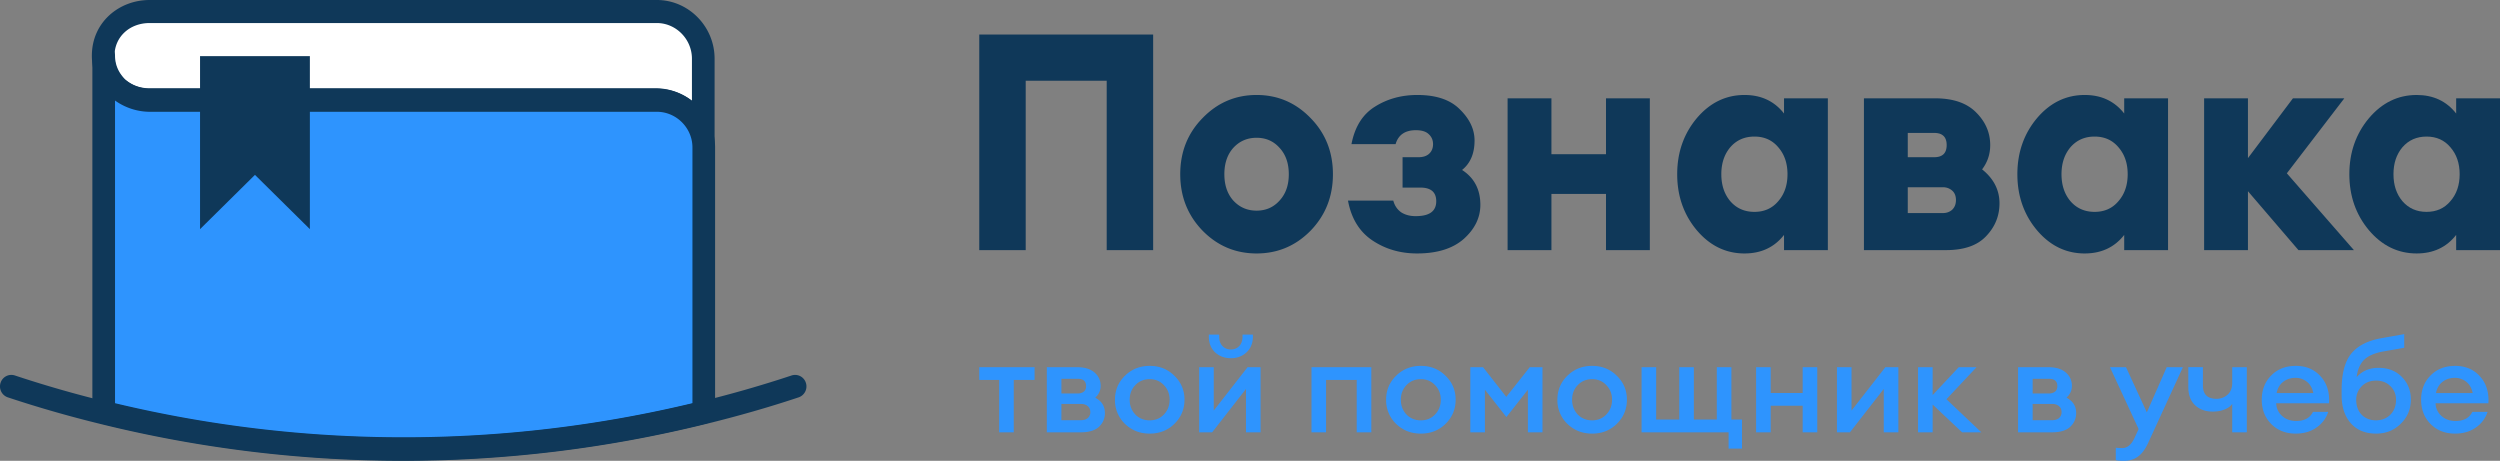 <svg width="217" height="40" fill="none" xmlns="http://www.w3.org/2000/svg"><rect width="100%" height="100%" fill="#808080" stroke="none"/><path d="M96.061 21.71V7.006h-7.03V21.71H85V3h15.093v18.71h-4.032ZM113.758 20.024C112.465 21.34 110.903 22 109.072 22s-3.394-.659-4.687-1.976c-1.294-1.336-1.94-2.97-1.94-4.902s.646-3.557 1.94-4.875c1.293-1.335 2.856-2.003 4.687-2.003 1.831 0 3.393.668 4.686 2.003 1.294 1.318 1.94 2.943 1.94 4.875 0 1.933-.646 3.566-1.94 4.902Zm-6.702-2.61c.537.58 1.209.87 2.016.87.806 0 1.469-.29 1.99-.87.538-.579.806-1.343.806-2.292 0-.949-.268-1.713-.806-2.293-.521-.58-1.184-.87-1.99-.87-.807 0-1.479.29-2.016.87-.521.58-.781 1.344-.781 2.293 0 .949.26 1.713.781 2.293ZM123.003 22c-1.462 0-2.755-.378-3.881-1.133-1.125-.756-1.831-1.906-2.116-3.452h3.931c.117.439.352.782.705 1.027.37.229.815.334 1.336.317 1.125-.018 1.688-.448 1.688-1.292 0-.79-.462-1.185-1.386-1.185h-1.537v-2.636h1.386c.386 0 .688-.096.907-.29.235-.21.353-.492.353-.843s-.126-.641-.378-.87c-.236-.228-.605-.342-1.109-.342-.941 0-1.529.404-1.764 1.212h-3.83c.286-1.493.958-2.574 2.016-3.241 1.075-.685 2.31-1.028 3.704-1.028 1.646 0 2.881.422 3.704 1.265.84.826 1.26 1.722 1.26 2.688 0 1.124-.361 1.976-1.084 2.556 1.059.685 1.588 1.695 1.588 3.03 0 1.107-.479 2.091-1.437 2.952-.957.843-2.309 1.265-4.056 1.265ZM130.859 21.71V8.534h3.805v4.849h4.737V8.534h3.805V21.71h-3.805v-4.875h-4.737v4.875h-3.805ZM151.426 22c-1.629 0-3.015-.676-4.157-2.03-1.126-1.352-1.688-2.968-1.688-4.848s.562-3.496 1.688-4.849c1.142-1.353 2.528-2.029 4.157-2.029 1.445 0 2.587.536 3.427 1.608V8.534h3.805V21.71h-3.805v-1.318c-.84 1.072-1.982 1.608-3.427 1.608Zm-1.234-4.533c.537.615 1.234.923 2.091.923.857 0 1.545-.308 2.066-.923.538-.614.806-1.396.806-2.345 0-.949-.268-1.73-.806-2.345-.521-.615-1.209-.923-2.066-.923-.857 0-1.554.308-2.091.923-.521.615-.781 1.396-.781 2.345 0 .949.26 1.73.781 2.345ZM161.789 21.71V8.534h6.174c1.579 0 2.771.413 3.578 1.239.806.808 1.209 1.748 1.209 2.82 0 .79-.235 1.492-.705 2.107 1.007.809 1.511 1.792 1.511 2.952 0 1.09-.386 2.038-1.159 2.846-.756.808-1.915 1.212-3.477 1.212h-7.131Zm3.805-3.215h3.049c.319 0 .588-.097.806-.29.219-.21.328-.492.328-.843s-.109-.624-.328-.817a1.172 1.172 0 0 0-.806-.29h-3.049v2.24Zm0-4.849h2.293c.722 0 1.084-.351 1.084-1.054 0-.703-.362-1.054-1.084-1.054h-2.293v2.108ZM180.954 22c-1.629 0-3.015-.676-4.157-2.03-1.126-1.352-1.689-2.968-1.689-4.848s.563-3.496 1.689-4.849c1.142-1.353 2.528-2.029 4.157-2.029 1.445 0 2.587.536 3.427 1.608V8.534h3.805V21.71h-3.805v-1.318c-.84 1.072-1.982 1.608-3.427 1.608Zm-1.235-4.533c.538.615 1.235.923 2.092.923s1.545-.308 2.066-.923c.538-.614.806-1.396.806-2.345 0-.949-.268-1.73-.806-2.345-.521-.615-1.209-.923-2.066-.923-.857 0-1.554.308-2.092.923-.52.615-.781 1.396-.781 2.345 0 .949.261 1.73.781 2.345ZM199.506 21.71l-4.384-5.112v5.112h-3.805V8.534h3.805v5.191l3.906-5.191h4.459l-4.989 6.509 5.821 6.667h-4.813Z" fill="#0F3859"/><path d="M209.768 22c-1.629 0-3.015-.676-4.157-2.03-1.126-1.352-1.688-2.968-1.688-4.848s.562-3.496 1.688-4.849c1.142-1.353 2.528-2.029 4.157-2.029 1.445 0 2.587.536 3.427 1.608V8.534H217V21.71h-3.805v-1.318c-.84 1.072-1.982 1.608-3.427 1.608Zm-1.234-4.533c.537.615 1.234.923 2.091.923.857 0 1.546-.308 2.066-.923.538-.614.807-1.396.807-2.345 0-.949-.269-1.73-.807-2.345-.52-.615-1.209-.923-2.066-.923-.857 0-1.554.308-2.091.923-.521.615-.781 1.396-.781 2.345 0 .949.26 1.73.781 2.345Z" fill="#0F3859"/><path d="M86.727 37.524V32.98H85v-1.107h4.802v1.107h-1.808v4.545h-1.267ZM90.863 37.524v-5.652h2.625c.66 0 1.167.154 1.52.463.353.31.53.693.53 1.153 0 .4-.157.743-.472 1.029.56.294.84.739.84 1.334 0 .475-.172.874-.518 1.198-.345.317-.867.475-1.566.475h-2.96Zm1.266-1.051h1.682c.253 0 .453-.06.598-.181a.642.642 0 0 0 .23-.52c0-.226-.076-.4-.23-.52-.145-.128-.345-.192-.598-.192h-1.682v1.413Zm0-2.318h1.405c.208 0 .38-.049.518-.147.146-.105.22-.271.22-.497 0-.422-.246-.633-.738-.633H92.13v1.277ZM101.938 36.79c-.576.565-1.29.847-2.142.847-.852 0-1.57-.282-2.153-.848a2.84 2.84 0 0 1-.864-2.091c0-.822.288-1.515.864-2.08.583-.573 1.301-.86 2.153-.86.852 0 1.566.287 2.142.86.583.565.875 1.258.875 2.08 0 .821-.292 1.519-.875 2.091Zm-2.142-.306c.499 0 .91-.17 1.232-.509.33-.346.495-.772.495-1.277 0-.505-.165-.927-.495-1.266-.322-.347-.733-.52-1.232-.52-.507 0-.925.173-1.255.52-.322.339-.484.76-.484 1.266 0 .505.162.93.484 1.277.33.34.749.51 1.255.51ZM105.216 37.524h-1.129v-5.652h1.267v3.764l2.936-3.765h1.128v5.653h-1.266V33.76l-2.936 3.764Zm2.982-6.941c-.361.339-.814.509-1.359.509s-1.002-.17-1.37-.51c-.361-.346-.541-.802-.541-1.367v-.17h.898v.17c0 .346.096.622.288.825a.972.972 0 0 0 .725.294.974.974 0 0 0 .726-.294c.191-.203.287-.479.287-.825v-.17h.899v.17c0 .565-.185 1.021-.553 1.368ZM113.837 37.524v-5.652h5.193v5.652h-1.267V32.98h-2.66v4.545h-1.266ZM125.474 36.79c-.576.565-1.29.847-2.142.847-.852 0-1.57-.282-2.153-.848a2.838 2.838 0 0 1-.864-2.091c0-.822.288-1.515.864-2.08.583-.573 1.301-.86 2.153-.86.852 0 1.566.287 2.142.86.583.565.875 1.258.875 2.08 0 .821-.292 1.519-.875 2.091Zm-2.142-.306c.499 0 .91-.17 1.232-.509.33-.346.495-.772.495-1.277 0-.505-.165-.927-.495-1.266-.322-.347-.733-.52-1.232-.52-.506 0-.925.173-1.255.52-.322.339-.484.76-.484 1.266 0 .505.162.93.484 1.277.33.34.749.51 1.255.51ZM127.623 31.872h1.105l2.016 2.577 2.038-2.577h1.105v5.652h-1.266v-3.697l-1.866 2.374-1.865-2.374v3.697h-1.267v-5.652ZM140.34 36.79c-.576.565-1.29.847-2.142.847-.852 0-1.57-.282-2.153-.848a2.838 2.838 0 0 1-.864-2.091c0-.822.288-1.515.864-2.08.583-.573 1.301-.86 2.153-.86.852 0 1.566.287 2.142.86.583.565.875 1.258.875 2.08 0 .821-.292 1.519-.875 2.091Zm-2.142-.306c.499 0 .91-.17 1.232-.509.33-.346.495-.772.495-1.277 0-.505-.165-.927-.495-1.266-.322-.347-.733-.52-1.232-.52-.506 0-.925.173-1.255.52-.322.339-.484.76-.484 1.266 0 .505.162.93.484 1.277.33.34.749.51 1.255.51ZM151.206 36.416v2.521h-1.163v-1.413h-7.554v-5.652h1.267v4.544h2.003v-4.544h1.267v4.544h1.992v-4.544h1.267v4.544h.921ZM152.43 37.524v-5.652h1.266v2.238h2.775v-2.238h1.267v5.652h-1.267v-2.306h-2.775v2.306h-1.266ZM160.575 37.524h-1.128v-5.652h1.266v3.764l2.937-3.765h1.128v5.653h-1.267V33.76l-2.936 3.764ZM170.309 37.524l-2.556-2.408v2.408h-1.267v-5.652h1.267v2.419l2.268-2.42h1.543l-2.614 2.782 3.029 2.871h-1.67ZM175.167 37.524v-5.652h2.626c.66 0 1.167.154 1.52.463.353.31.529.693.529 1.153 0 .4-.157.743-.472 1.029.561.294.841.739.841 1.334 0 .475-.173.874-.518 1.198-.346.317-.868.475-1.566.475h-2.96Zm1.267-1.051h1.681c.253 0 .453-.06.599-.181a.643.643 0 0 0 .23-.52c0-.226-.077-.4-.23-.52-.146-.128-.346-.192-.599-.192h-1.681v1.413Zm0-2.318h1.405c.207 0 .38-.049.518-.147.146-.105.219-.271.219-.497 0-.422-.246-.633-.737-.633h-1.405v1.277ZM189.477 31.872l-2.994 6.523c-.253.565-.549.972-.886 1.22-.33.257-.745.385-1.244.385-.307 0-.541-.019-.702-.056v-1.075c.23.016.418.023.564.023.422 0 .767-.275 1.036-.825l.38-.825-2.487-5.37h1.393l1.808 3.922 1.727-3.922h1.405ZM195.023 37.524h-1.267V35.06c-.146.203-.368.365-.668.486-.299.12-.641.18-1.024.18-.63 0-1.14-.184-1.532-.553-.391-.37-.587-.897-.587-1.583V31.87h1.267v1.583c0 .777.395 1.165 1.186 1.165.353 0 .667-.117.944-.35.276-.234.414-.581.414-1.04v-1.357h1.267v5.652ZM199.269 37.637c-.86 0-1.566-.275-2.119-.825-.553-.558-.829-1.262-.829-2.114 0-.852.273-1.553.818-2.103.545-.558 1.259-.836 2.141-.836.891 0 1.609.305 2.154.915.545.603.787 1.38.725 2.33h-4.583a1.5 1.5 0 0 0 .507 1.096c.322.294.733.44 1.232.44.706 0 1.19-.263 1.451-.79h1.324a2.611 2.611 0 0 1-1.013 1.356c-.499.354-1.102.531-1.808.531Zm-.023-4.838c-.415 0-.772.116-1.071.35-.292.226-.48.55-.564.972h3.189c-.092-.437-.28-.765-.564-.983a1.543 1.543 0 0 0-.99-.34ZM206.247 37.637c-.937 0-1.67-.301-2.2-.904-.529-.603-.794-1.41-.794-2.42v-.452c0-1.402.268-2.445.806-3.131.545-.686 1.393-1.138 2.545-1.357l2.084-.373v1.187l-1.808.317c-.752.135-1.309.376-1.67.723-.353.347-.572.852-.656 1.515.476-.543 1.109-.814 1.9-.814.844 0 1.524.268 2.038.803.514.527.771 1.175.771 1.944 0 .83-.291 1.53-.875 2.103-.575.573-1.289.86-2.141.86Zm-1.256-1.64c.323.325.737.487 1.244.487s.921-.162 1.244-.486c.33-.332.495-.765.495-1.3 0-.475-.165-.87-.495-1.187-.323-.317-.733-.475-1.232-.475-.507 0-.922.162-1.244.486a1.608 1.608 0 0 0-.484 1.176c0 .535.158.968.472 1.3ZM213.1 37.637c-.859 0-1.566-.275-2.118-.825-.553-.558-.829-1.262-.829-2.114 0-.852.272-1.553.817-2.103.545-.558 1.259-.836 2.142-.836.89 0 1.608.305 2.153.915.545.603.787 1.38.726 2.33h-4.583c.015.436.184.802.506 1.096.323.294.733.44 1.232.44.707 0 1.19-.263 1.451-.79h1.325a2.618 2.618 0 0 1-1.014 1.356c-.499.354-1.101.531-1.808.531Zm-.023-4.838c-.414 0-.771.116-1.071.35-.291.226-.479.55-.564.972h3.19c-.092-.437-.28-.765-.564-.983a1.544 1.544 0 0 0-.991-.34Z" fill="#2E94FE"/><path d="M61.043 12.8V5.094c0-2.245-1.82-4.095-4.03-4.095H12.987c-2.21 0-4.03 1.586-4.03 3.831 0 1.145.433 2.07 1.17 2.774.737.66 1.733 1.057 2.86 1.057h44.07a4.144 4.144 0 0 1 3.986 4.14Z" fill="#fff"/><path fill-rule="evenodd" clip-rule="evenodd" d="M7.974 4.83c0-2.883 2.348-4.83 5.013-4.83h44.026c2.753 0 5.014 2.297 5.014 5.094V12.8c0 .552-.44 1-.984 1a.991.991 0 0 1-.983-1 3.151 3.151 0 0 0-3.024-3.14h-44.05c-1.356 0-2.587-.479-3.51-1.306a.973.973 0 0 1-.023-.022c-.927-.886-1.48-2.071-1.48-3.502ZM60.06 8.753V5.094C60.06 3.401 58.68 2 57.013 2H12.987c-1.755 0-3.047 1.223-3.047 2.831 0 .853.31 1.515.85 2.036.549.487 1.307.796 2.197.796h44.07a5.129 5.129 0 0 1 3.003 1.091Z" fill="#0F3859"/><path d="M61.087 12.8v22.986a108.548 108.548 0 0 1-52.087 0V4.83c0 1.145.477 2.07 1.17 2.774.737.66 1.734 1.101 2.86 1.101H57.1c2.167.044 3.987 1.85 3.987 4.095Z" fill="#2E94FE"/><path fill-rule="evenodd" clip-rule="evenodd" d="M9 3.83c.544 0 .984.448.984 1 0 .824.33 1.498.86 2.045a3.3 3.3 0 0 0 2.186.83H57.1l.02.001c2.683.055 4.95 2.286 4.95 5.094v22.986c0 .461-.31.862-.751.971a109.518 109.518 0 0 1-52.55 0 .996.996 0 0 1-.752-.97V4.83c0-.552.44-1 .983-1Zm.984 4.895v26.273a107.575 107.575 0 0 0 50.12 0V12.8c0-1.68-1.369-3.057-3.014-3.096H13.03a5.23 5.23 0 0 1-3.046-.979Z" fill="#0F3859"/><path d="m26.897 19.89-4.767-4.712-4.766 4.712V4.874h9.533V19.89Z" fill="#0F3859"/><path fill-rule="evenodd" clip-rule="evenodd" d="M.05 33.23a.98.98 0 0 1 1.24-.64 101.66 101.66 0 0 0 7.898 2.269h.001a107.577 107.577 0 0 0 51.622 0 101.656 101.656 0 0 0 7.899-2.268.98.98 0 0 1 1.24.638 1.003 1.003 0 0 1-.627 1.261c-2.671.89-5.34 1.645-8.048 2.311a109.516 109.516 0 0 1-52.55 0A103.626 103.626 0 0 1 .677 34.49a1.003 1.003 0 0 1-.628-1.26ZM61.274 36.8l-.232-.97.232.97Z" fill="#0F3859"/></svg>